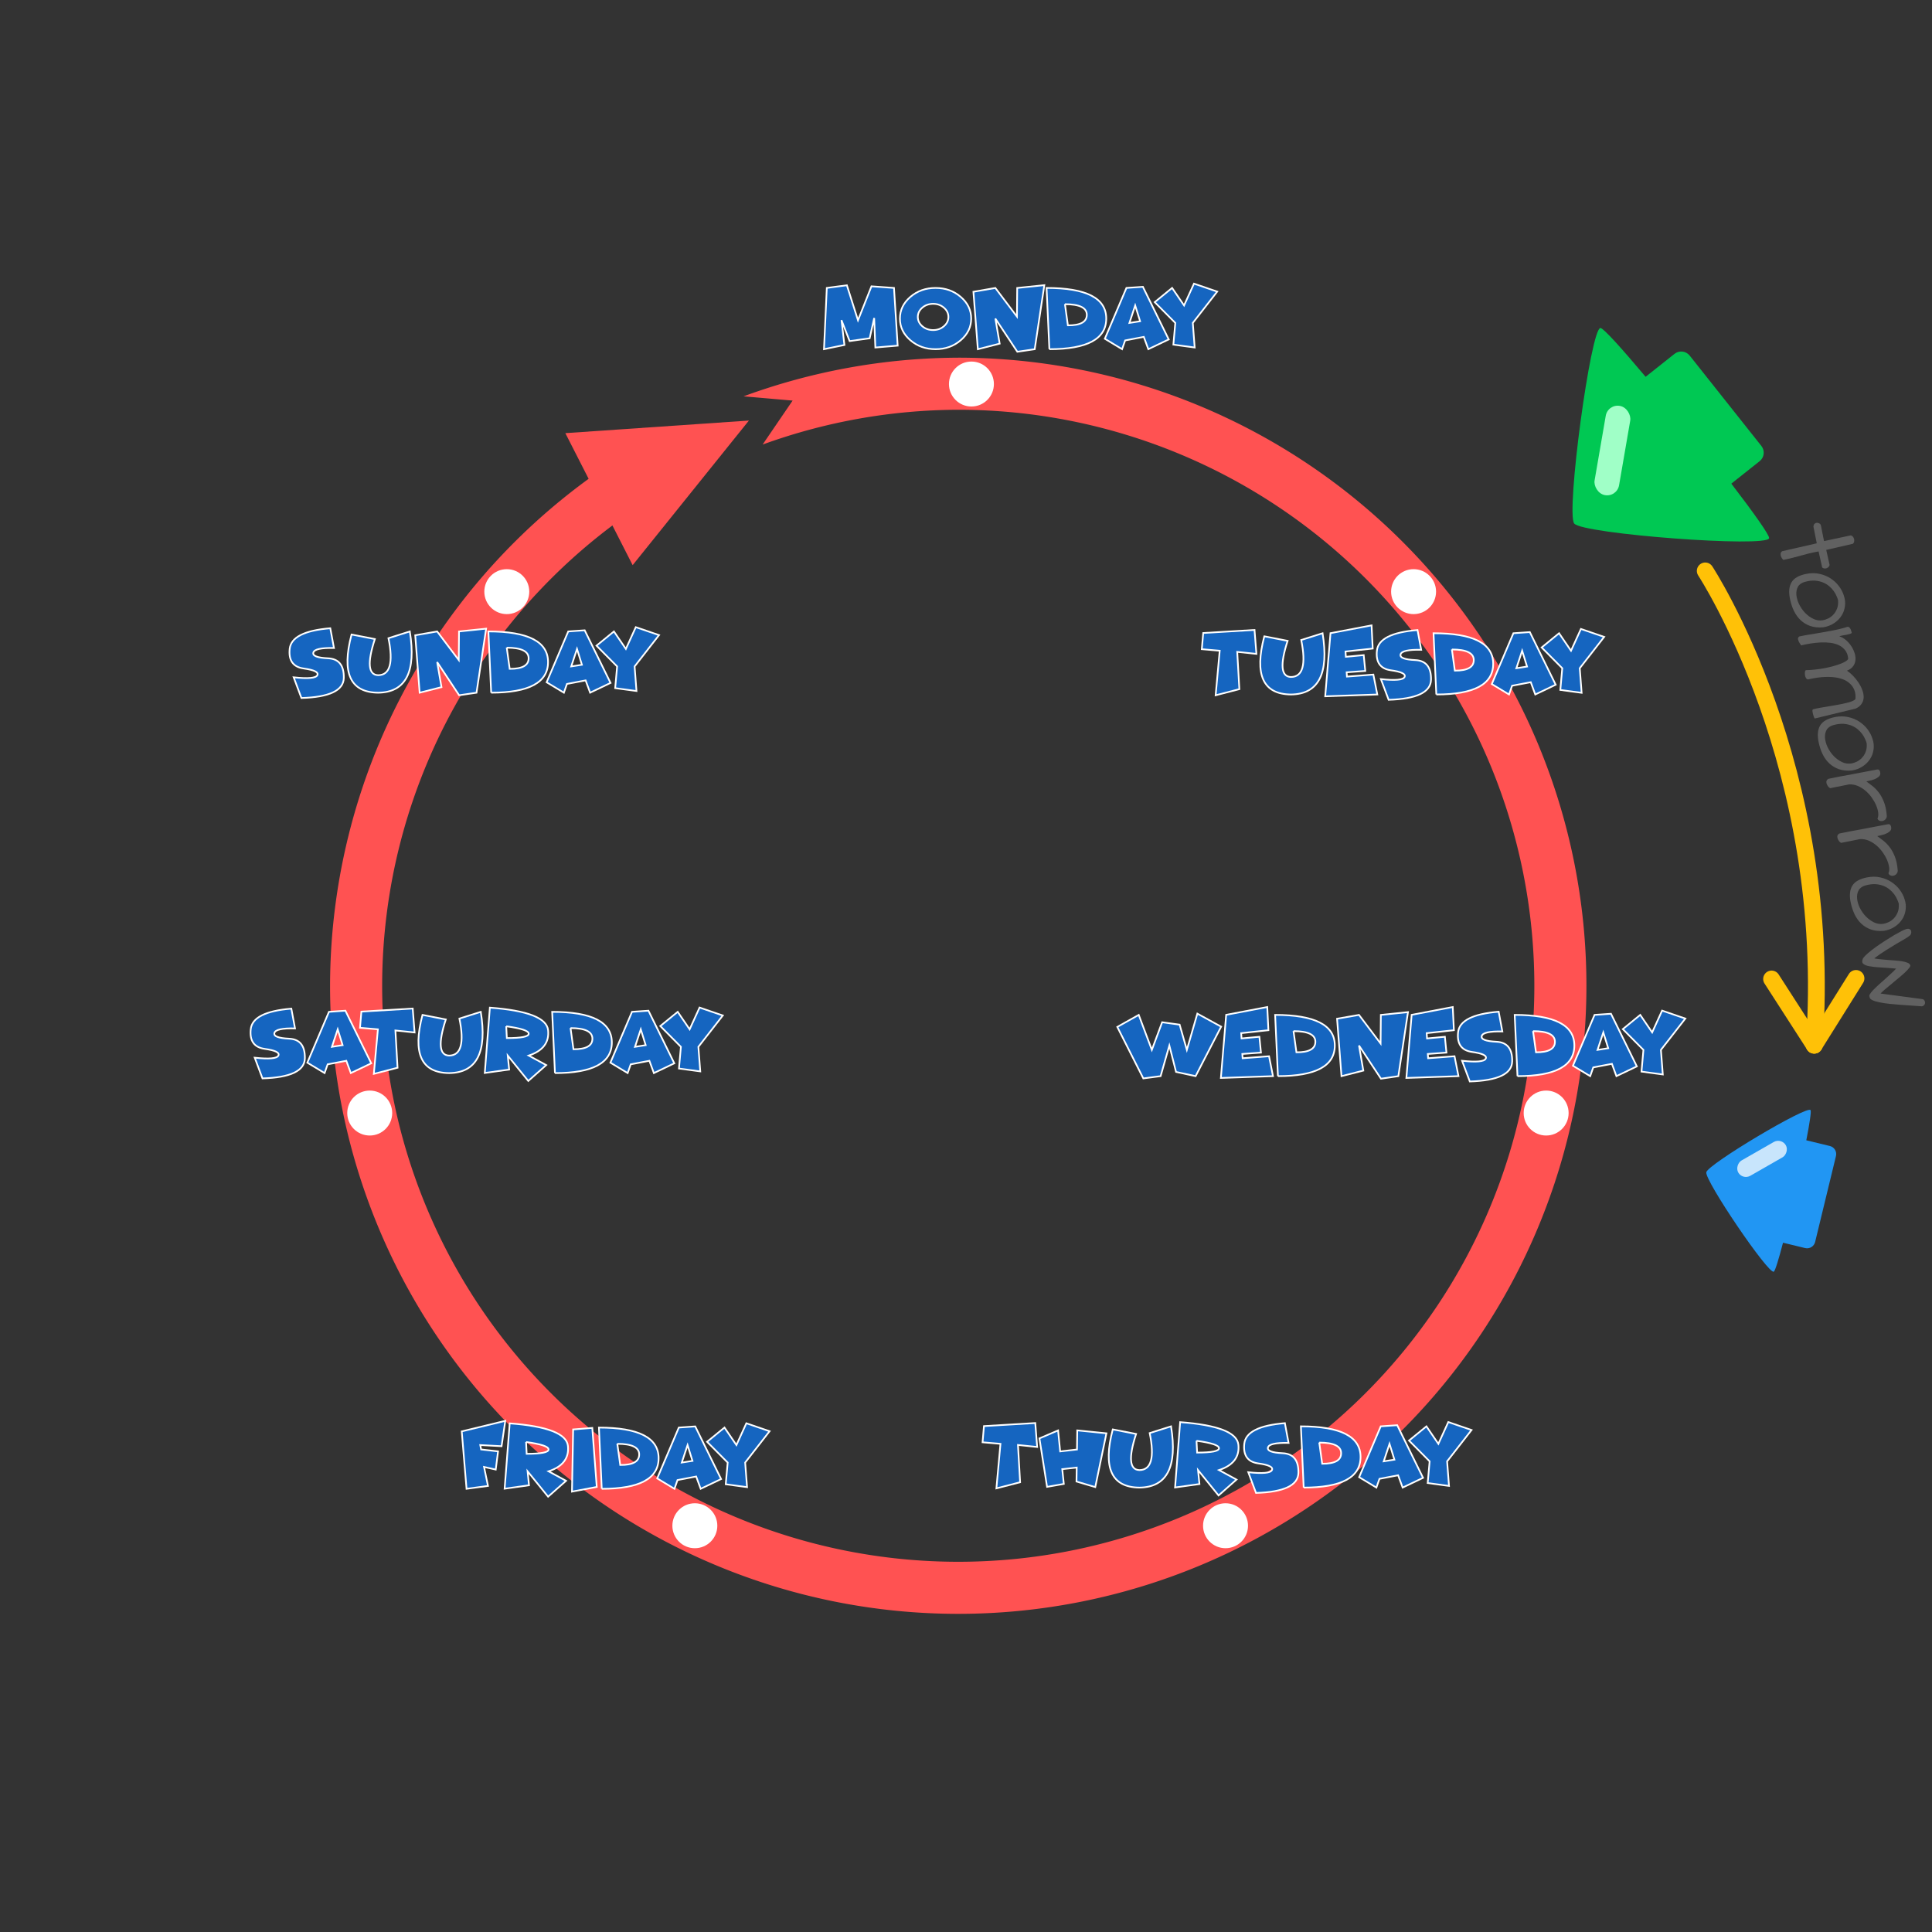 <?xml version="1.0" encoding="UTF-8"?>
<!-- Created with Inkscape (http://www.inkscape.org/) -->
<svg width="512" height="512" version="1.1" viewBox="0 0 135.467 135.467" xmlns="http://www.w3.org/2000/svg" xmlns:cc="http://creativecommons.org/ns#" xmlns:dc="http://purl.org/dc/elements/1.1/" xmlns:rdf="http://www.w3.org/1999/02/22-rdf-syntax-ns#">
 <rect x="0" y="0" width="135.467" height="135.467" fill="#333333" stroke="none"/>
 <g transform="translate(-153.572,-686.633)">
  <rect x="153.572" y="686.633" width="135.467" height="135.467" ry="2.062" opacity="0" stroke-width=".828"/>
  <g transform="matrix(-.105 .433 -.433 -.105 338.876 571.25)">
   <path transform="scale(.265)" d="m1729.811 73.541c-2.733 0-4.934 2.201-4.934 4.934v14.389c-10.153 0.47-17.372 1.078-18.012 1.783-2.398 2.644 45.508 51.537 50.428 51.467 4.919-0.07 50.48-50.302 47.959-52.875-0.671-0.685-7.876-1.086-18-1.266v-13.498c0-2.733-2.199-4.934-4.932-4.934z" fill="#2196f3"/>
   <rect transform="rotate(-43.437)" x="312.677" y="335.33" width="2.779" height="8.63" ry="1.39" fill="#c8e5fc"/>
  </g>
  <g transform="matrix(.445 0 0 .445 14.675 683.919)">
   <path d="m578.373 62.134c-0.588-0.741-1.657-0.864-2.398-0.277l-4.554 3.612c-3.712-4.418-6.614-7.648-7.103-7.684-1.535-0.115-5.473 29.15-4.145 30.806 1.328 1.655 30.501 3.843 30.708 2.303 0.066-0.49-2.452-4.017-5.954-8.59l4.46-3.538c0.741-0.588 0.864-1.657 0.277-2.398z" fill="#00c853"/>
   <rect transform="matrix(.981 .193 -.17 .985 0 0)" x="569.354" y="-40.814" width="3.932" height="14.259" ry="1.96" fill="#a0ffc7"/>
  </g>
  <path d="m220.762 711.713a44.047 44.04 0 0 0 -15.053 2.71l3.439 0.298-2.103 3.083a40.394 40.388 0 0 1 13.717 -2.439 40.394 40.388 0 0 1 40.394 40.388 40.394 40.388 0 0 1 -40.394 40.388 40.394 40.388 0 0 1 -40.394 -40.388 40.394 40.388 0 0 1 19 -34.233l-1.561-3.29a44.047 44.04 0 0 0 -21.092 37.522 44.047 44.04 0 0 0 44.047 44.04 44.047 44.04 0 0 0 44.046 -44.04 44.047 44.04 0 0 0 -44.046 -44.04z" fill="#ff5252" stroke-width=".445"/>
  <path d="m193.212 717.004 12.872-0.883-8.152 10.139z" fill="#ff5252" stroke-width=".445"/>
  <ellipse cx="218.472" cy="752.324" rx="55.424" ry="50.397" opacity="0" stroke-width="2.356"/>
  <g fill="#1565c0" stroke="#fff" stroke-width=".118">
   <g transform="scale(1 1)" style="font-feature-settings:normal;font-variant-caps:normal;font-variant-ligatures:normal;font-variant-numeric:normal" aria-label="Monday">
    <path d="m216.256 706.822 0.258 4.046-1.564 0.132-0.083-2.07-0.316 1.423-1.405 0.196-0.571-1.469 0.206 1.742-1.432 0.294 0.196-4.294 1.408-0.187 0.779 2.454 0.945-2.38z" style="font-feature-settings:normal;font-variant-caps:normal;font-variant-ligatures:normal;font-variant-numeric:normal"/>
    <path d="m219.173 711.117q-1.037 0-1.77-0.629-0.73-0.629-0.73-1.518t0.73-1.518q0.733-0.629 1.77-0.629 1.034 0 1.764 0.629 0.733 0.629 0.733 1.518t-0.733 1.518q-0.73 0.629-1.764 0.629zm-0.172-1.34q0.442 0 0.755-0.27 0.316-0.27 0.316-0.65 0-0.38-0.316-0.65-0.313-0.27-0.755-0.27-0.445 0-0.761 0.27-0.313 0.27-0.313 0.65 0 0.38 0.313 0.65 0.316 0.27 0.761 0.27z" style="font-feature-settings:normal;font-variant-caps:normal;font-variant-ligatures:normal;font-variant-numeric:normal"/>
    <path d="m223.363 708.97 0.304 1.758-1.531 0.39-0.31-4.027 1.537-0.267 1.515 2.006 0.018-2.006 1.902-0.196-0.675 4.491-1.218 0.178z" style="font-feature-settings:normal;font-variant-caps:normal;font-variant-ligatures:normal;font-variant-numeric:normal"/>
    <path d="m227.151 711.117-0.196-4.294q4.184 0 4.184 2.147 0 2.147-3.988 2.147zm1.092-3.156 0.206 1.485q1.328 6e-3 1.328-0.739 0-0.745-1.534-0.745z" style="font-feature-settings:normal;font-variant-caps:normal;font-variant-ligatures:normal;font-variant-numeric:normal"/>
    <path d="m232.464 710.503-0.215 0.613-1.209-0.73 1.515-3.564 1.153-0.08 1.813 3.69-1.432 0.684-0.316-0.862zm1.049-1.344-0.344-1.11-0.405 1.227z" style="font-feature-settings:normal;font-variant-caps:normal;font-variant-ligatures:normal;font-variant-numeric:normal"/>
    <path d="m235.982 709.276-1.445-1.457 1.221-0.997 0.837 1.227 0.696-1.528 1.629 0.558-1.712 2.196 0.132 1.724-1.494-0.202z" style="font-feature-settings:normal;font-variant-caps:normal;font-variant-ligatures:normal;font-variant-numeric:normal"/>
   </g>
   <g transform="scale(1 1)" style="font-feature-settings:normal;font-variant-caps:normal;font-variant-ligatures:normal;font-variant-numeric:normal" aria-label="Tuesday">
    <path d="m240.323 732.341 0.15 2.613-1.663 0.429 0.285-3.123-1.255-0.107 0.098-1.135 3.598-0.215 0.132 1.678z" style="font-feature-settings:normal;font-variant-caps:normal;font-variant-ligatures:normal;font-variant-numeric:normal"/>
    <path d="m242.222 731.249 1.635 0.319q-0.816 2.506 0.233 2.534 1.245-9e-3 0.721-2.595l1.497-0.472q0.687 4.258-2.218 4.294-2.935-0.028-1.868-4.08z" style="font-feature-settings:normal;font-variant-caps:normal;font-variant-ligatures:normal;font-variant-numeric:normal"/>
    <path d="m249.743 730.482 0.08 1.626-1.908 0.206 0.025 0.371 1.252-0.117 0.11 1.11-1.307 0.095 0.021 0.301 1.853-0.141 0.276 1.396-3.653 0.126 0.371-4.426z" style="font-feature-settings:normal;font-variant-caps:normal;font-variant-ligatures:normal;font-variant-numeric:normal"/>
    <path d="m251.096 733.632q-1.107-0.156-0.979-1.377t2.847-1.445l0.258 1.386q-1.347-0.031-1.445 0.319-0.098 0.35 1.031 0.402 1.129 0.052 1.104 1.374-0.025 1.322-2.972 1.411l-0.543-1.451q1.509 0.163 1.659-0.15 0.15-0.316-0.96-0.469z" style="font-feature-settings:normal;font-variant-caps:normal;font-variant-ligatures:normal;font-variant-numeric:normal"/>
    <path d="m254.283 735.328-0.196-4.294q4.184 0 4.184 2.147t-3.988 2.147zm1.092-3.156 0.206 1.485q1.328 6e-3 1.328-0.739 0-0.745-1.534-0.745z" style="font-feature-settings:normal;font-variant-caps:normal;font-variant-ligatures:normal;font-variant-numeric:normal"/>
    <path d="m259.596 734.715-0.215 0.613-1.209-0.73 1.515-3.564 1.153-0.08 1.813 3.69-1.432 0.684-0.316-0.862zm1.049-1.344-0.344-1.11-0.405 1.227z" style="font-feature-settings:normal;font-variant-caps:normal;font-variant-ligatures:normal;font-variant-numeric:normal"/>
    <path d="m263.114 733.488-1.445-1.457 1.221-0.997 0.837 1.227 0.696-1.528 1.629 0.558-1.712 2.196 0.132 1.724-1.494-0.202z" style="font-feature-settings:normal;font-variant-caps:normal;font-variant-ligatures:normal;font-variant-numeric:normal"/>
   </g>
   <g transform="scale(1 1)" style="font-feature-settings:normal;font-variant-caps:normal;font-variant-ligatures:normal;font-variant-numeric:normal" aria-label="Wednesday">
    <path d="m235.564 759.942-0.613 2.147-1.212 0.16-1.825-3.61 1.503-0.844 0.92 2.454 0.721-1.939 1.227 0.169 0.506 1.77 0.736-2.543 1.669 0.914-1.791 3.469-1.371-0.294z" style="font-feature-settings:normal;font-variant-caps:normal;font-variant-ligatures:normal;font-variant-numeric:normal"/>
    <path d="m242.429 757.243 0.08 1.626-1.908 0.206 0.025 0.371 1.251-0.117 0.11 1.11-1.307 0.095 0.021 0.301 1.853-0.141 0.276 1.396-3.653 0.126 0.371-4.426z" style="font-feature-settings:normal;font-variant-caps:normal;font-variant-ligatures:normal;font-variant-numeric:normal"/>
    <path d="m243.177 762.089-0.196-4.294q4.184 0 4.184 2.147t-3.988 2.147zm1.092-3.156 0.206 1.485q1.328 6e-3 1.328-0.739 0-0.745-1.534-0.745z" style="font-feature-settings:normal;font-variant-caps:normal;font-variant-ligatures:normal;font-variant-numeric:normal"/>
    <path d="m248.861 759.942 0.304 1.758-1.531 0.39-0.31-4.027 1.537-0.267 1.515 2.006 0.018-2.006 1.902-0.196-0.675 4.491-1.218 0.178z" style="font-feature-settings:normal;font-variant-caps:normal;font-variant-ligatures:normal;font-variant-numeric:normal"/>
    <path d="m255.435 757.243 0.08 1.626-1.908 0.206 0.025 0.371 1.251-0.117 0.11 1.11-1.307 0.095 0.021 0.301 1.853-0.141 0.276 1.396-3.653 0.126 0.371-4.426z" style="font-feature-settings:normal;font-variant-caps:normal;font-variant-ligatures:normal;font-variant-numeric:normal"/>
    <path d="m256.787 760.393q-1.107-0.156-0.979-1.377t2.847-1.445l0.258 1.386q-1.347-0.031-1.445 0.319-0.098 0.35 1.031 0.402 1.129 0.052 1.104 1.374-0.025 1.322-2.972 1.411l-0.543-1.451q1.509 0.163 1.659-0.15 0.15-0.316-0.96-0.469z" style="font-feature-settings:normal;font-variant-caps:normal;font-variant-ligatures:normal;font-variant-numeric:normal"/>
    <path d="m259.974 762.089-0.196-4.294q4.184 0 4.184 2.147t-3.988 2.147zm1.092-3.156 0.206 1.485q1.328 6e-3 1.328-0.739 0-0.745-1.534-0.745z" style="font-feature-settings:normal;font-variant-caps:normal;font-variant-ligatures:normal;font-variant-numeric:normal"/>
    <path d="m265.287 761.476-0.215 0.613-1.209-0.73 1.515-3.564 1.153-0.08 1.813 3.69-1.432 0.684-0.316-0.862zm1.049-1.344-0.344-1.11-0.405 1.227z" style="font-feature-settings:normal;font-variant-caps:normal;font-variant-ligatures:normal;font-variant-numeric:normal"/>
    <path d="m268.805 760.249-1.445-1.457 1.221-0.997 0.837 1.227 0.696-1.528 1.629 0.558-1.712 2.196 0.132 1.724-1.494-0.202z" style="font-feature-settings:normal;font-variant-caps:normal;font-variant-ligatures:normal;font-variant-numeric:normal"/>
   </g>
   <g transform="scale(1 1)" style="font-feature-settings:normal;font-variant-caps:normal;font-variant-ligatures:normal;font-variant-numeric:normal" aria-label="Thursday">
    <path d="m224.95 787.951 0.15 2.613-1.663 0.429 0.285-3.123-1.255-0.107 0.098-1.135 3.598-0.215 0.132 1.678z" style="font-feature-settings:normal;font-variant-caps:normal;font-variant-ligatures:normal;font-variant-numeric:normal"/>
    <path d="m228.054 789.645 0.11 1.037-1.175 0.206-0.534-3.399 1.307-0.558 0.147 1.472 1.178-0.135 0.018-1.34 2.046 0.206-0.782 3.77-1.316-0.39 0.015-0.979z" style="font-feature-settings:normal;font-variant-caps:normal;font-variant-ligatures:normal;font-variant-numeric:normal"/>
    <path d="m231.597 786.859 1.635 0.319q-0.816 2.506 0.233 2.534 1.245-9e-3 0.721-2.595l1.497-0.472q0.687 4.258-2.218 4.294-2.935-0.028-1.868-4.08z" style="font-feature-settings:normal;font-variant-caps:normal;font-variant-ligatures:normal;font-variant-numeric:normal"/>
    <path d="m237.468 787.657 0.043 0.828q1.534 0 1.534-0.307 0-0.307-1.577-0.521zm0.206 3.034-1.709 0.239 0.356-4.58q3.951 0.294 4.083 1.583 0.135 1.285-1.359 1.779l1.227 0.666-1.258 1.113-1.439-1.779z" style="font-feature-settings:normal;font-variant-caps:normal;font-variant-ligatures:normal;font-variant-numeric:normal"/>
    <path d="m241.796 789.243q-1.107-0.156-0.978-1.377t2.847-1.445l0.258 1.386q-1.347-0.031-1.445 0.319-0.098 0.35 1.031 0.402 1.129 0.052 1.104 1.374-0.025 1.322-2.972 1.411l-0.543-1.451q1.509 0.163 1.659-0.15 0.15-0.316-0.96-0.469z" style="font-feature-settings:normal;font-variant-caps:normal;font-variant-ligatures:normal;font-variant-numeric:normal"/>
    <path d="m244.983 790.939-0.196-4.294q4.184 0 4.184 2.147 0 2.147-3.988 2.147zm1.092-3.156 0.206 1.485q1.328 6e-3 1.328-0.739 0-0.745-1.534-0.745z" style="font-feature-settings:normal;font-variant-caps:normal;font-variant-ligatures:normal;font-variant-numeric:normal"/>
    <path d="m250.296 790.325-0.215 0.613-1.209-0.73 1.515-3.564 1.153-0.08 1.813 3.69-1.432 0.684-0.316-0.862zm1.049-1.344-0.344-1.11-0.405 1.227z" style="font-feature-settings:normal;font-variant-caps:normal;font-variant-ligatures:normal;font-variant-numeric:normal"/>
    <path d="m253.814 789.099-1.445-1.457 1.221-0.997 0.837 1.227 0.696-1.528 1.629 0.558-1.712 2.196 0.132 1.724-1.494-0.202z" style="font-feature-settings:normal;font-variant-caps:normal;font-variant-ligatures:normal;font-variant-numeric:normal"/>
   </g>
   <g transform="scale(1 1)" style="font-feature-settings:normal;font-variant-caps:normal;font-variant-ligatures:normal;font-variant-numeric:normal" aria-label="Friday">
    <path d="m189.001 786.258-0.261 1.779-1.494-0.08 0.061 0.307 1.187 0.135-0.163 1.276-0.819-0.184 0.276 1.331-1.503 0.202-0.337-4.027z" style="font-feature-settings:normal;font-variant-caps:normal;font-variant-ligatures:normal;font-variant-numeric:normal"/>
    <path d="m190.458 787.743 0.043 0.828q1.534 0 1.534-0.307t-1.577-0.521zm0.206 3.034-1.709 0.239 0.356-4.58q3.951 0.294 4.083 1.583 0.135 1.285-1.359 1.779l1.227 0.666-1.258 1.113-1.439-1.779z" style="font-feature-settings:normal;font-variant-caps:normal;font-variant-ligatures:normal;font-variant-numeric:normal"/>
    <path d="m195.102 786.755 0.313 4.138-1.736 0.328 0.08-4.359z" style="font-feature-settings:normal;font-variant-caps:normal;font-variant-ligatures:normal;font-variant-numeric:normal"/>
    <path d="m195.764 791.025-0.196-4.294q4.184 0 4.184 2.147 0 2.147-3.988 2.147zm1.092-3.156 0.206 1.485q1.328 6e-3 1.328-0.739 0-0.745-1.534-0.745z" style="font-feature-settings:normal;font-variant-caps:normal;font-variant-ligatures:normal;font-variant-numeric:normal"/>
    <path d="m201.077 790.411-0.215 0.613-1.209-0.73 1.515-3.564 1.153-0.08 1.813 3.69-1.432 0.684-0.316-0.862zm1.049-1.344-0.344-1.11-0.405 1.227z" style="font-feature-settings:normal;font-variant-caps:normal;font-variant-ligatures:normal;font-variant-numeric:normal"/>
    <path d="m204.595 789.184-1.445-1.457 1.221-0.997 0.837 1.227 0.696-1.528 1.629 0.558-1.712 2.196 0.132 1.724-1.494-0.202z" style="font-feature-settings:normal;font-variant-caps:normal;font-variant-ligatures:normal;font-variant-numeric:normal"/>
   </g>
   <g transform="scale(1 1)" style="font-feature-settings:normal;font-variant-caps:normal;font-variant-ligatures:normal;font-variant-numeric:normal" aria-label="Saturday">
    <path d="m172.132 760.178q-1.107-0.156-0.979-1.377t2.847-1.445l0.258 1.386q-1.347-0.031-1.445 0.319-0.098 0.35 1.031 0.402 1.129 0.052 1.104 1.374-0.025 1.322-2.972 1.411l-0.543-1.451q1.509 0.163 1.659-0.15 0.15-0.316-0.96-0.469z" style="font-feature-settings:normal;font-variant-caps:normal;font-variant-ligatures:normal;font-variant-numeric:normal"/>
    <path d="m176.546 761.261-0.215 0.613-1.209-0.73 1.515-3.564 1.153-0.08 1.813 3.69-1.432 0.684-0.316-0.862zm1.049-1.344-0.344-1.11-0.405 1.227z" style="font-feature-settings:normal;font-variant-caps:normal;font-variant-ligatures:normal;font-variant-numeric:normal"/>
    <path d="m181.297 758.887 0.15 2.613-1.663 0.429 0.285-3.123-1.255-0.107 0.098-1.135 3.598-0.215 0.132 1.678z" style="font-feature-settings:normal;font-variant-caps:normal;font-variant-ligatures:normal;font-variant-numeric:normal"/>
    <path d="m183.196 757.795 1.635 0.319q-0.816 2.506 0.233 2.534 1.245-9e-3 0.721-2.595l1.497-0.472q0.687 4.258-2.218 4.294-2.935-0.028-1.868-4.08z" style="font-feature-settings:normal;font-variant-caps:normal;font-variant-ligatures:normal;font-variant-numeric:normal"/>
    <path d="m189.067 758.593 0.043 0.828q1.534 0 1.534-0.307t-1.577-0.521zm0.206 3.034-1.709 0.239 0.356-4.58q3.951 0.294 4.083 1.583 0.135 1.285-1.359 1.779l1.227 0.666-1.258 1.113-1.439-1.779z" style="font-feature-settings:normal;font-variant-caps:normal;font-variant-ligatures:normal;font-variant-numeric:normal"/>
    <path d="m192.484 761.875-0.196-4.294q4.184 0 4.184 2.147 0 2.147-3.988 2.147zm1.092-3.156 0.206 1.485q1.328 6e-3 1.328-0.739 0-0.745-1.534-0.745z" style="font-feature-settings:normal;font-variant-caps:normal;font-variant-ligatures:normal;font-variant-numeric:normal"/>
    <path d="m197.796 761.261-0.215 0.613-1.209-0.73 1.515-3.564 1.153-0.08 1.813 3.69-1.432 0.684-0.316-0.862zm1.049-1.344-0.344-1.11-0.405 1.227z" style="font-feature-settings:normal;font-variant-caps:normal;font-variant-ligatures:normal;font-variant-numeric:normal"/>
    <path d="m201.315 760.034-1.445-1.457 1.221-0.997 0.837 1.227 0.696-1.528 1.629 0.558-1.712 2.196 0.132 1.724-1.494-0.202z" style="font-feature-settings:normal;font-variant-caps:normal;font-variant-ligatures:normal;font-variant-numeric:normal"/>
   </g>
   <g transform="scale(1 1)" style="font-feature-settings:normal;font-variant-caps:normal;font-variant-ligatures:normal;font-variant-numeric:normal" aria-label="Sunday ">
    <path d="m174.863 733.506q-1.107-0.156-0.979-1.377t2.847-1.445l0.258 1.386q-1.347-0.031-1.445 0.319-0.098 0.35 1.031 0.402 1.129 0.052 1.104 1.374-0.025 1.322-2.972 1.411l-0.543-1.451q1.509 0.163 1.659-0.15 0.15-0.316-0.96-0.469z" style="font-feature-settings:normal;font-variant-caps:normal;font-variant-ligatures:normal;font-variant-numeric:normal"/>
    <path d="m178.221 731.123 1.635 0.319q-0.816 2.506 0.233 2.534 1.245-9e-3 0.721-2.595l1.497-0.472q0.687 4.258-2.218 4.294-2.935-0.028-1.868-4.08z" style="font-feature-settings:normal;font-variant-caps:normal;font-variant-ligatures:normal;font-variant-numeric:normal"/>
    <path d="m184.224 733.055 0.304 1.758-1.531 0.39-0.31-4.027 1.537-0.267 1.515 2.006 0.018-2.006 1.902-0.196-0.675 4.491-1.218 0.178z" style="font-feature-settings:normal;font-variant-caps:normal;font-variant-ligatures:normal;font-variant-numeric:normal"/>
    <path d="m188.012 735.202-0.196-4.294q4.184 0 4.184 2.147 0 2.147-3.988 2.147zm1.092-3.156 0.206 1.485q1.328 6e-3 1.328-0.739 0-0.745-1.534-0.745z" style="font-feature-settings:normal;font-variant-caps:normal;font-variant-ligatures:normal;font-variant-numeric:normal"/>
    <path d="m193.325 734.589-0.215 0.613-1.209-0.73 1.515-3.564 1.153-0.08 1.813 3.69-1.432 0.684-0.316-0.862zm1.049-1.344-0.344-1.11-0.405 1.227z" style="font-feature-settings:normal;font-variant-caps:normal;font-variant-ligatures:normal;font-variant-numeric:normal"/>
    <path d="m196.843 733.362-1.445-1.457 1.221-0.997 0.837 1.227 0.696-1.528 1.629 0.558-1.712 2.196 0.132 1.724-1.494-0.202z" style="font-feature-settings:normal;font-variant-caps:normal;font-variant-ligatures:normal;font-variant-numeric:normal"/>
   </g>
  </g>
  <g fill="#fff">
   <ellipse cx="221.686" cy="713.56" rx="1.576" ry="1.576"/>
   <ellipse cx="252.689" cy="728.117" rx="1.576" ry="1.576"/>
   <ellipse cx="261.984" cy="764.677" rx="1.576" ry="1.576"/>
   <ellipse cx="239.503" cy="793.614" rx="1.576" ry="1.576"/>
   <ellipse transform="scale(-1,1)" cx="-189.107" cy="728.117" rx="1.576" ry="1.576"/>
   <ellipse transform="scale(-1,1)" cx="-179.496" cy="764.677" rx="1.576" ry="1.576"/>
   <ellipse transform="scale(-1,1)" cx="-202.293" cy="793.614" rx="1.576" ry="1.576"/>
  </g>
  <g transform="matrix(.267 .356 -.356 .267 245.008 665.347)" fill="none" stroke="#ffc107" stroke-linecap="round" stroke-width="2.646">
   <g transform="rotate(-26.301,280.877,257.94)">
    <path d="m311.019 55.611-10.704-6.275"/>
    <path d="m312.145 43.254-1.127 12.356"/>
   </g>
   <path d="m148.161 32.101s36.962 2.27 70.088 31.1"/>
  </g>
  <g transform="matrix(.196 .98 -.981 .196 0 0)" fill="#616161" stroke-width=".118" style="font-feature-settings:normal;font-variant-caps:normal;font-variant-ligatures:normal;font-variant-numeric:normal" aria-label="tomorrow">
   <path d="m764.995-133.321q-0.147-0.037-0.19-0.123-0.049-0.086-0.031-0.172 0.018-0.092 0.08-0.16 0.061-0.068 0.129-0.074h1.147l-0.025-1.914q0.025-0.074 0.104-0.123 0.08-0.049 0.172-0.055 0.092-0.012 0.184 0.025 0.092 0.031 0.147 0.123l0.055 1.914 1.086-0.025q0.11 0.061 0.147 0.153 0.043 0.086 0.037 0.172-6e-3 0.08-0.049 0.147-0.037 0.061-0.086 0.074l-1.135 0.025q-6e-3 0.38 6e-3 0.687 0.018 0.301 0.037 0.589 0.025 0.282 0.037 0.589 0.018 0.301 0.018 0.675-0.178 0.123-0.362 0.117-0.184-6e-3 -0.252-0.153l-0.068-2.491h-1.19z" style="font-feature-settings:normal;font-variant-caps:normal;font-variant-ligatures:normal;font-variant-numeric:normal"/>
   <path d="m768.142-132.174q0-0.503 0.178-0.908 0.178-0.411 0.466-0.705 0.288-0.294 0.644-0.466 0.356-0.172 0.718-0.209 0.405-0.055 0.761 0.074 0.356 0.123 0.613 0.38 0.258 0.252 0.399 0.613 0.147 0.362 0.129 0.785-0.055 0.503-0.264 0.865-0.209 0.356-0.534 0.589-0.319 0.227-0.742 0.337-0.417 0.104-0.896 0.104-0.724 0-1.098-0.337t-0.374-1.123zm0.528 0.184q0.025 0.368 0.239 0.558 0.221 0.184 0.534 0.221 0.319 0.037 0.681-0.055 0.368-0.098 0.681-0.294 0.313-0.202 0.528-0.485 0.215-0.288 0.227-0.632 6e-3 -0.16-0.043-0.368-0.049-0.215-0.184-0.411-0.129-0.196-0.362-0.35-0.227-0.153-0.583-0.196-0.129 6e-3 -0.313 0.049-0.184 0.037-0.386 0.129-0.196 0.092-0.393 0.245-0.19 0.153-0.337 0.374t-0.233 0.521q-0.08 0.301-0.055 0.693z" style="font-feature-settings:normal;font-variant-caps:normal;font-variant-ligatures:normal;font-variant-numeric:normal"/>
   <path d="m772.351-130.843q-6e-3 -0.166 0-0.417 0.012-0.252 0.018-0.546 0.012-0.301 0.018-0.632 0.012-0.331 0.012-0.656 6e-3 -0.325-6e-3 -0.626-0.012-0.307-0.043-0.552 0-0.068 0.043-0.11 0.049-0.043 0.117-0.068 0.074-0.025 0.153-0.031 0.08-0.012 0.147-0.012 0.049 0 0.061 0.117t0.012 0.27q0 0.147-6e-3 0.301 0 0.147 0.018 0.215 0.092-0.19 0.294-0.362 0.202-0.172 0.454-0.288 0.252-0.117 0.528-0.16 0.276-0.049 0.521 0.012 0.245 0.055 0.423 0.233 0.184 0.178 0.245 0.509 0.19-0.184 0.442-0.35 0.258-0.166 0.534-0.276 0.282-0.117 0.564-0.16 0.282-0.049 0.521 6e-3 0.245 0.055 0.417 0.227 0.178 0.166 0.252 0.485l0.117 2.939q0 0.012-0.104 0.037-0.098 0.018-0.221 0.025-0.123 6e-3 -0.227-6e-3 -0.104-0.018-0.104-0.08-0.012-0.221-6e-3 -0.515 0.012-0.301 0.018-0.613 0.012-0.319 0.018-0.632 6e-3 -0.319-6e-3 -0.583-6e-3 -0.264-0.043-0.448-0.037-0.184-0.104-0.245-0.209-0.068-0.442-0.068t-0.46 0.098q-0.227 0.098-0.436 0.307-0.202 0.209-0.356 0.564-0.153 0.35-0.239 0.865-0.086 0.509-0.068 1.215-0.031 0.104-0.147 0.135-0.11 0.031-0.233 0.018-0.123-0.012-0.215-0.055-0.086-0.049-0.068-0.098 0.061-0.319 0.086-0.663 0.031-0.344 0.031-0.675 0-0.337-0.025-0.638t-0.068-0.534q-0.043-0.233-0.11-0.374-0.061-0.141-0.141-0.16-0.356-0.031-0.607 0.098-0.252 0.123-0.429 0.356-0.172 0.233-0.282 0.546-0.104 0.313-0.16 0.663-0.049 0.344-0.068 0.706-0.012 0.362 0 0.687-0.098 0.037-0.221 0.086-0.117 0.043-0.233 0.043-0.068 0-0.104-0.025-0.037-0.025-0.086-0.104z" style="font-feature-settings:normal;font-variant-caps:normal;font-variant-ligatures:normal;font-variant-numeric:normal"/>
   <path d="m778.387-132.174q0-0.503 0.178-0.908 0.178-0.411 0.466-0.705 0.288-0.294 0.644-0.466 0.356-0.172 0.718-0.209 0.405-0.055 0.761 0.074 0.356 0.123 0.613 0.38 0.258 0.252 0.399 0.613 0.147 0.362 0.129 0.785-0.055 0.503-0.264 0.865-0.209 0.356-0.534 0.589-0.319 0.227-0.742 0.337-0.417 0.104-0.896 0.104-0.724 0-1.098-0.337t-0.374-1.123zm0.528 0.184q0.025 0.368 0.239 0.558 0.221 0.184 0.534 0.221 0.319 0.037 0.681-0.055 0.368-0.098 0.681-0.294 0.313-0.202 0.528-0.485 0.215-0.288 0.227-0.632 6e-3 -0.16-0.043-0.368-0.049-0.215-0.184-0.411-0.129-0.196-0.362-0.35-0.227-0.153-0.583-0.196-0.129 6e-3 -0.313 0.049-0.184 0.037-0.386 0.129-0.196 0.092-0.393 0.245-0.19 0.153-0.337 0.374-0.147 0.221-0.233 0.521-0.08 0.301-0.055 0.693z" style="font-feature-settings:normal;font-variant-caps:normal;font-variant-ligatures:normal;font-variant-numeric:normal"/>
   <path d="m782.577-134.37q0.012-0.117 0.098-0.141 0.086-0.031 0.184-0.018 0.16 0.018 0.239 0.166 0.08 0.141 0.11 0.319 0.031 0.178 0.031 0.35 0 0.166 6e-3 0.239 0.172-0.147 0.38-0.337 0.215-0.19 0.515-0.344 0.307-0.16 0.73-0.239 0.429-0.086 1.031-0.012 0.147 0.037 0.215 0.141 0.074 0.104 0.074 0.221 6e-3 0.11-0.061 0.209-0.061 0.092-0.178 0.104-0.147-0.11-0.393-0.129-0.245-0.018-0.54 0.043-0.288 0.061-0.589 0.196-0.301 0.135-0.558 0.337-0.252 0.202-0.436 0.466-0.178 0.264-0.221 0.577v1.344q-0.012 0.031-0.098 0.092-0.086 0.055-0.196 0.08-0.104 0.031-0.215 0-0.104-0.031-0.16-0.172 0-0.043 0-0.27 0-0.233 0-0.558 6e-3 -0.331 0.012-0.718 6e-3 -0.393 6e-3 -0.767 6e-3 -0.374 6e-3 -0.687 6e-3 -0.313 6e-3 -0.491z" style="font-feature-settings:normal;font-variant-caps:normal;font-variant-ligatures:normal;font-variant-numeric:normal"/>
   <path d="m786.491-134.37q0.012-0.117 0.098-0.141 0.086-0.031 0.184-0.018 0.16 0.018 0.239 0.166 0.08 0.141 0.11 0.319 0.031 0.178 0.031 0.35 0 0.166 6e-3 0.239 0.172-0.147 0.38-0.337 0.215-0.19 0.515-0.344 0.307-0.16 0.73-0.239 0.429-0.086 1.031-0.012 0.147 0.037 0.215 0.141 0.074 0.104 0.074 0.221 6e-3 0.11-0.061 0.209-0.061 0.092-0.178 0.104-0.147-0.11-0.393-0.129-0.245-0.018-0.54 0.043-0.288 0.061-0.589 0.196-0.301 0.135-0.558 0.337-0.252 0.202-0.436 0.466-0.178 0.264-0.221 0.577v1.344q-0.012 0.031-0.098 0.092-0.086 0.055-0.196 0.08-0.104 0.031-0.215 0-0.104-0.031-0.16-0.172 0-0.043 0-0.27 0-0.233 0-0.558 6e-3 -0.331 0.012-0.718 6e-3 -0.393 6e-3 -0.767 6e-3 -0.374 6e-3 -0.687 6e-3 -0.313 6e-3 -0.491z" style="font-feature-settings:normal;font-variant-caps:normal;font-variant-ligatures:normal;font-variant-numeric:normal"/>
   <path d="m789.859-132.174q0-0.503 0.178-0.908 0.178-0.411 0.466-0.705 0.288-0.294 0.644-0.466 0.356-0.172 0.718-0.209 0.405-0.055 0.761 0.074 0.356 0.123 0.613 0.38 0.258 0.252 0.399 0.613 0.147 0.362 0.129 0.785-0.055 0.503-0.264 0.865-0.209 0.356-0.534 0.589-0.319 0.227-0.742 0.337-0.417 0.104-0.896 0.104-0.724 0-1.098-0.337t-0.374-1.123zm0.528 0.184q0.025 0.368 0.239 0.558 0.221 0.184 0.534 0.221 0.319 0.037 0.681-0.055 0.368-0.098 0.681-0.294 0.313-0.202 0.528-0.485 0.215-0.288 0.227-0.632 6e-3 -0.16-0.043-0.368-0.049-0.215-0.184-0.411-0.129-0.196-0.362-0.35-0.227-0.153-0.583-0.196-0.129 6e-3 -0.313 0.049-0.184 0.037-0.386 0.129-0.196 0.092-0.393 0.245-0.19 0.153-0.337 0.374-0.147 0.221-0.233 0.521-0.08 0.301-0.055 0.693z" style="font-feature-settings:normal;font-variant-caps:normal;font-variant-ligatures:normal;font-variant-numeric:normal"/>
   <path d="m796.534-132.929q-0.166 0.558-0.288 1.031-0.117 0.466-0.239 0.767-0.117 0.301-0.27 0.405-0.147 0.098-0.38-0.08-0.123-0.135-0.276-0.405-0.153-0.276-0.313-0.62-0.153-0.344-0.301-0.718-0.147-0.374-0.264-0.706-0.11-0.331-0.184-0.583-0.068-0.258-0.068-0.362 0-0.141 0.061-0.209 0.068-0.068 0.153-0.068 0.092-6e-3 0.178 0.049 0.086 0.049 0.123 0.147 0.055 0.08 0.147 0.35 0.092 0.27 0.221 0.65 0.135 0.38 0.307 0.828 0.172 0.448 0.386 0.89 0.068-0.141 0.135-0.368 0.074-0.227 0.147-0.491 0.074-0.264 0.147-0.528 0.074-0.27 0.153-0.485 0.086-0.221 0.178-0.356 0.092-0.141 0.19-0.147 0.068-0.043 0.184 0.098 0.123 0.135 0.27 0.374 0.147 0.239 0.307 0.54 0.166 0.301 0.319 0.583t0.276 0.509q0.129 0.227 0.202 0.319l0.969-2.834q0.049-0.068 0.129-0.092 0.08-0.025 0.153-6e-3 0.08 0.018 0.135 0.086 0.061 0.068 0.061 0.184-0.08 0.27-0.178 0.644-0.098 0.368-0.209 0.767-0.11 0.393-0.227 0.773-0.117 0.38-0.245 0.675-0.123 0.294-0.252 0.466-0.129 0.166-0.258 0.135-0.074 0.037-0.178-0.055-0.104-0.092-0.233-0.27-0.123-0.178-0.27-0.417-0.141-0.245-0.294-0.503-0.147-0.258-0.307-0.509-0.153-0.258-0.301-0.46z" style="font-feature-settings:normal;font-variant-caps:normal;font-variant-ligatures:normal;font-variant-numeric:normal"/>
  </g>
 </g>
</svg>
